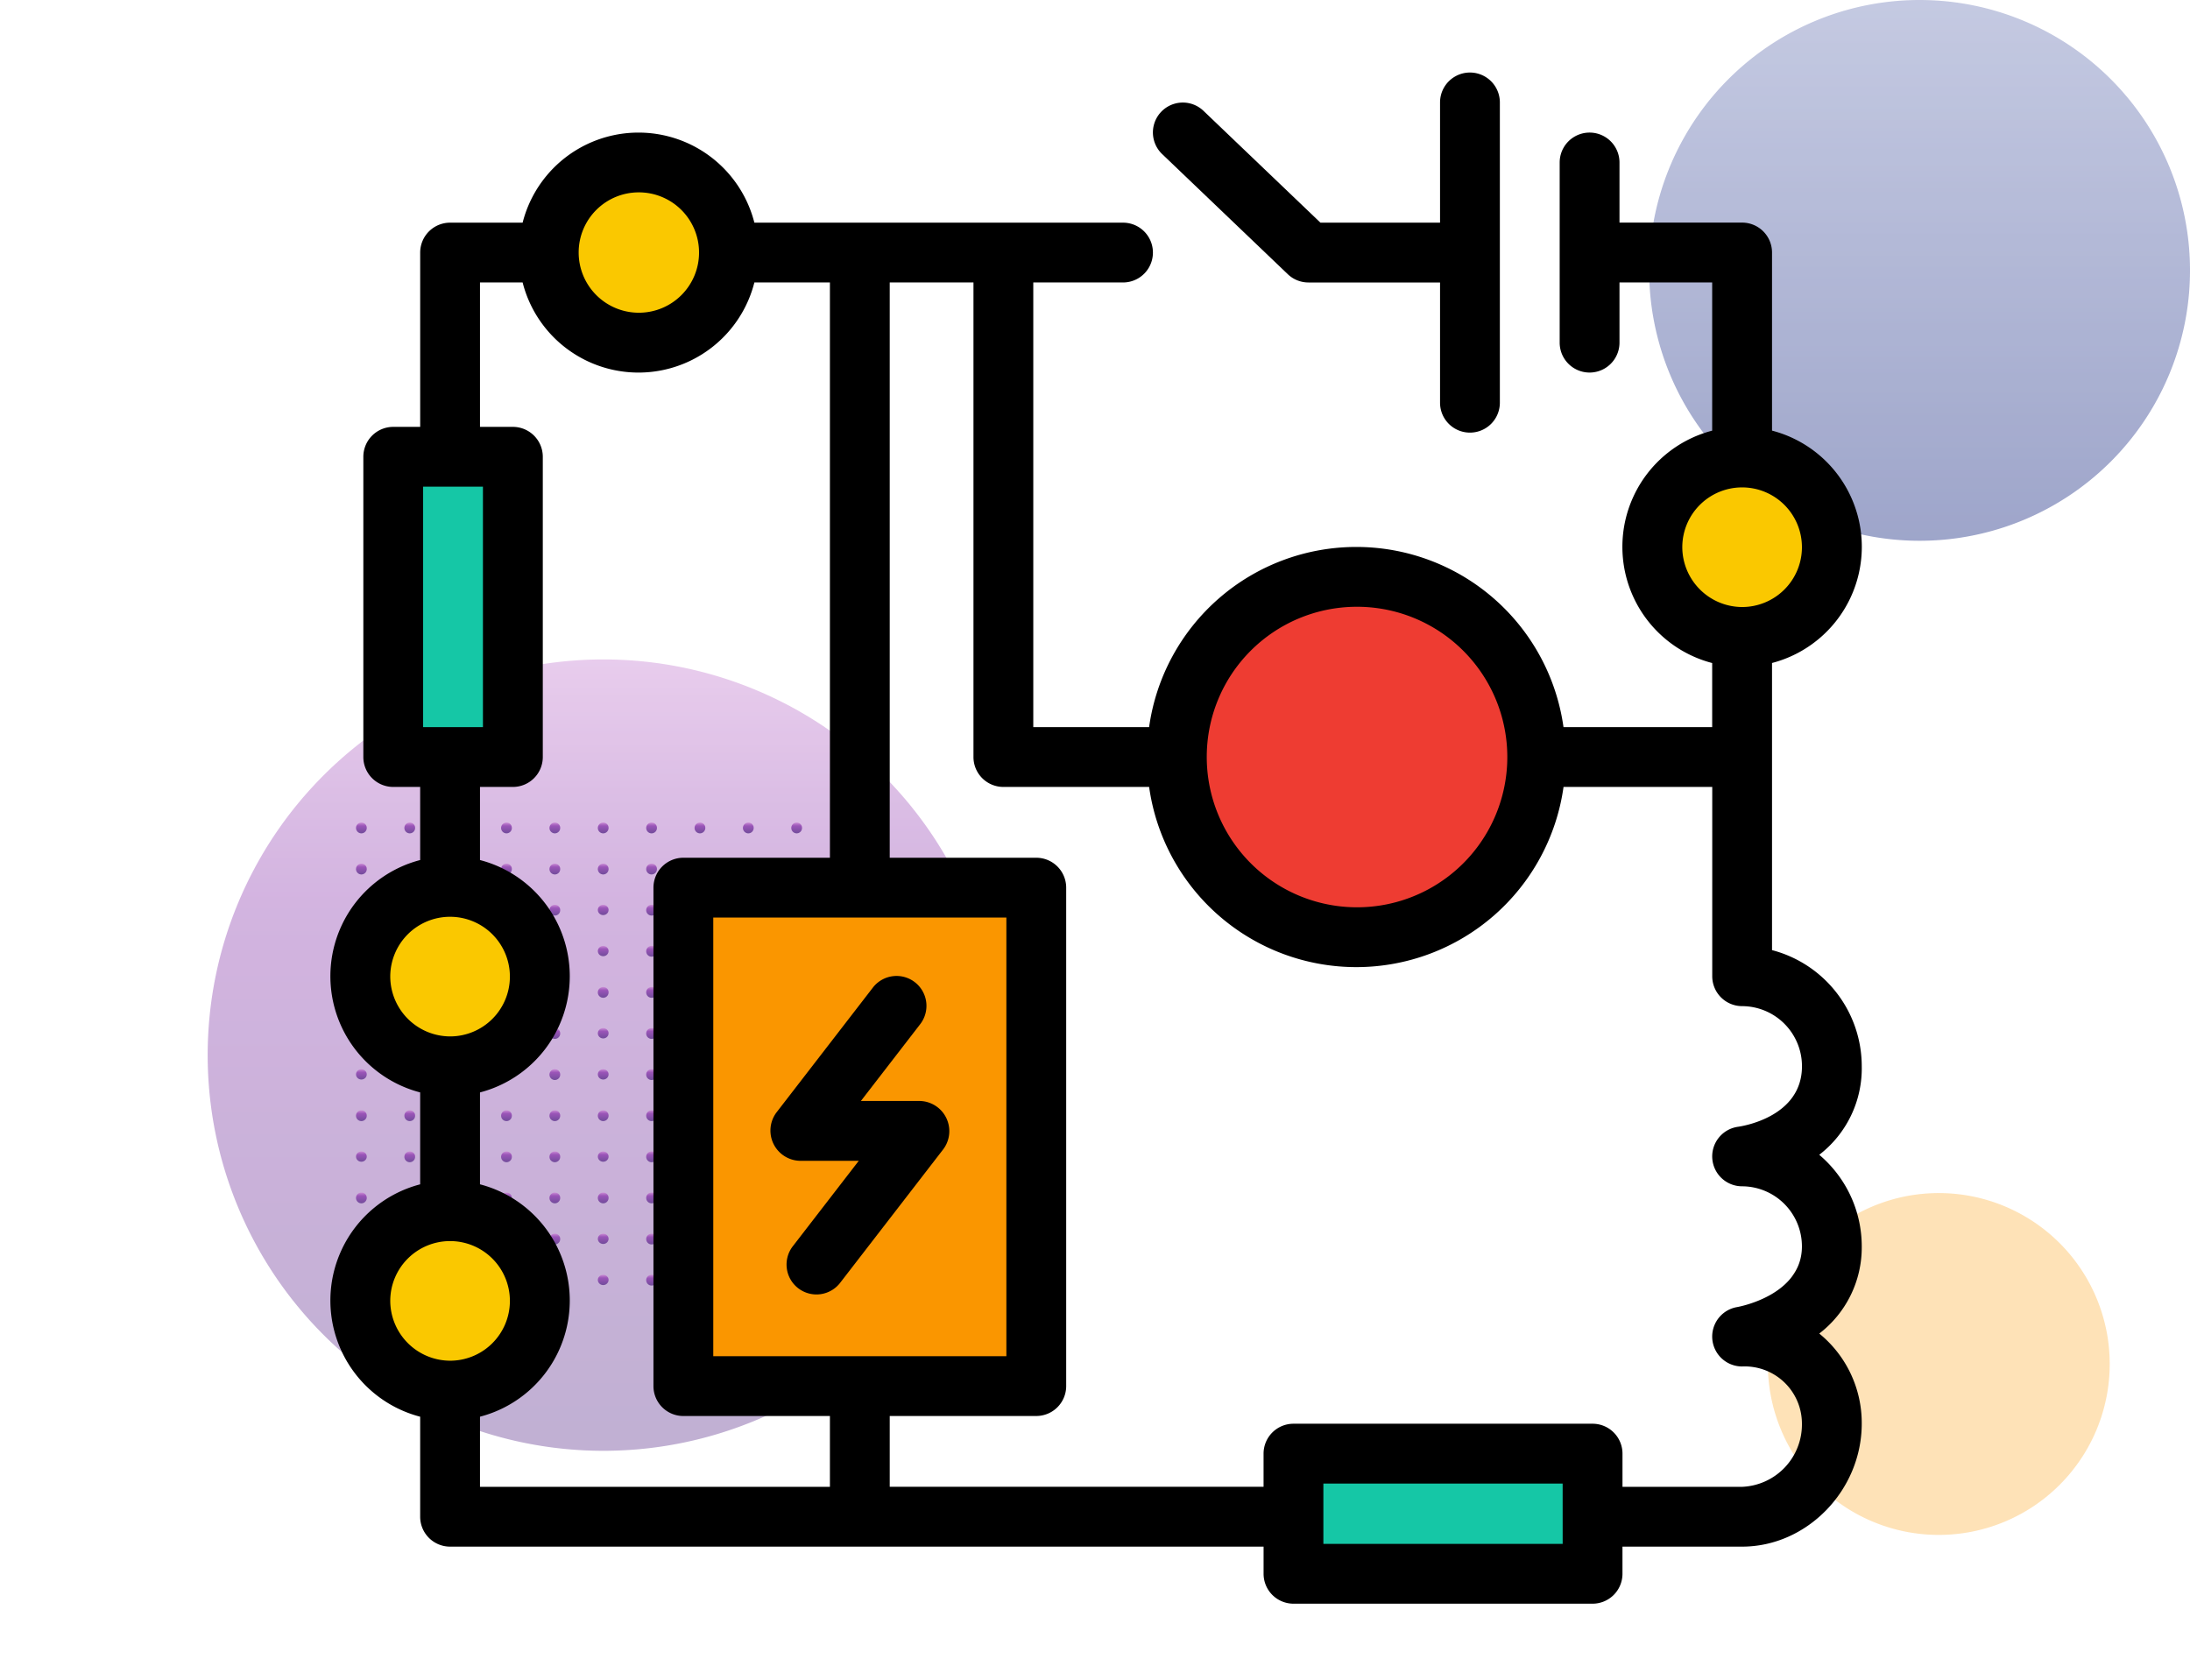 <svg xmlns="http://www.w3.org/2000/svg" xmlns:xlink="http://www.w3.org/1999/xlink" width="271.728" height="208.461" viewBox="0 0 271.728 208.461">
  <defs>
    <linearGradient id="linear-gradient" x1="0.5" x2="0.5" y2="1" gradientUnits="objectBoundingBox">
      <stop offset="0" stop-color="#7e89be"/>
      <stop offset="1" stop-color="#29398a"/>
    </linearGradient>
    <linearGradient id="linear-gradient-2" x1="0.5" x2="0.5" y2="1" gradientUnits="objectBoundingBox">
      <stop offset="0" stop-color="#ba68c8"/>
      <stop offset="0.19" stop-color="#9139af"/>
      <stop offset="0.31" stop-color="#7b1fa2"/>
      <stop offset="1" stop-color="#45147b"/>
    </linearGradient>
  </defs>
  <g id="_25" data-name="25" transform="translate(-203 -13574)">
    <g id="Group_148645" data-name="Group 148645" transform="translate(203 13618.863)" opacity="0.76">
      <path id="Path_145969" data-name="Path 145969" d="M33.552,0A33.552,33.552,0,1,1,0,33.552,33.552,33.552,0,0,1,33.552,0Z" transform="translate(204.624 -44.863)" opacity="0.6" fill="url(#linear-gradient)" style="mix-blend-mode: multiply;isolation: isolate"/>
      <rect id="Rectangle_34812" data-name="Rectangle 34812" width="261.766" height="180.936" transform="translate(0 -17.339)" fill="none"/>
      <path id="Path_145971" data-name="Path 145971" d="M21.209,0A21.209,21.209,0,1,1,0,21.209,21.209,21.209,0,0,1,21.209,0Z" transform="translate(219.348 103.184)" fill="#fda929" opacity="0.444" style="mix-blend-mode: multiply;isolation: isolate"/>
      <g id="Group_145732" data-name="Group 145732" transform="translate(25.768 36.966)">
        <path id="Path_145968" data-name="Path 145968" d="M49.1,0A49.1,49.1,0,1,1,0,49.1,49.1,49.1,0,0,1,49.1,0Z" transform="translate(0 0)" opacity="0.444" fill="url(#linear-gradient-2)" style="mix-blend-mode: multiply;isolation: isolate"/>
        <g id="Group_78276" data-name="Group 78276" transform="translate(18.405 20.246)">
          <g id="Group_53306" data-name="Group 53306" transform="translate(0)">
            <path id="Path_99200" data-name="Path 99200" d="M415.547,50.861a.667.667,0,1,1-.667-.637A.653.653,0,0,1,415.547,50.861Z" transform="translate(-414.214 -50.224)" fill="url(#linear-gradient-2)"/>
            <path id="Path_99201" data-name="Path 99201" d="M423.993,50.861a.667.667,0,1,1-.666-.637A.652.652,0,0,1,423.993,50.861Z" transform="translate(-416.659 -50.224)" fill="url(#linear-gradient-2)"/>
            <path id="Path_99202" data-name="Path 99202" d="M432.439,50.861a.667.667,0,1,1-.666-.637A.652.652,0,0,1,432.439,50.861Z" transform="translate(-419.105 -50.224)" fill="url(#linear-gradient-2)"/>
            <path id="Path_99203" data-name="Path 99203" d="M440.887,50.861a.667.667,0,1,1-.667-.637A.653.653,0,0,1,440.887,50.861Z" transform="translate(-421.55 -50.224)" fill="url(#linear-gradient-2)"/>
            <path id="Path_99204" data-name="Path 99204" d="M449.332,50.861a.667.667,0,1,1-.666-.637A.653.653,0,0,1,449.332,50.861Z" transform="translate(-423.996 -50.224)" fill="url(#linear-gradient-2)"/>
            <path id="Path_99205" data-name="Path 99205" d="M457.778,50.861a.667.667,0,1,1-.666-.637A.652.652,0,0,1,457.778,50.861Z" transform="translate(-426.441 -50.224)" fill="url(#linear-gradient-2)"/>
            <path id="Path_99206" data-name="Path 99206" d="M466.226,50.861a.667.667,0,1,1-.667-.637A.653.653,0,0,1,466.226,50.861Z" transform="translate(-428.887 -50.224)" fill="url(#linear-gradient-2)"/>
            <path id="Path_99207" data-name="Path 99207" d="M474.672,50.861a.667.667,0,1,1-.667-.637A.653.653,0,0,1,474.672,50.861Z" transform="translate(-431.332 -50.224)" fill="url(#linear-gradient-2)"/>
            <path id="Path_99208" data-name="Path 99208" d="M483.118,50.861a.667.667,0,1,1-.667-.637A.653.653,0,0,1,483.118,50.861Z" transform="translate(-433.777 -50.224)" fill="url(#linear-gradient-2)"/>
            <path id="Path_99209" data-name="Path 99209" d="M491.564,50.861a.667.667,0,1,1-.667-.637A.653.653,0,0,1,491.564,50.861Z" transform="translate(-436.223 -50.224)" fill="url(#linear-gradient-2)"/>
            <path id="Path_99210" data-name="Path 99210" d="M500.011,50.861a.667.667,0,1,1-.667-.637A.653.653,0,0,1,500.011,50.861Z" transform="translate(-438.669 -50.224)" fill="url(#linear-gradient-2)"/>
          </g>
          <g id="Group_53307" data-name="Group 53307" transform="translate(0 5.101)">
            <path id="Path_99211" data-name="Path 99211" d="M415.547,58.369a.667.667,0,1,1-.667-.637A.653.653,0,0,1,415.547,58.369Z" transform="translate(-414.214 -57.732)" fill="url(#linear-gradient-2)"/>
            <path id="Path_99212" data-name="Path 99212" d="M423.993,58.369a.667.667,0,1,1-.666-.637A.652.652,0,0,1,423.993,58.369Z" transform="translate(-416.659 -57.732)" fill="url(#linear-gradient-2)"/>
            <path id="Path_99213" data-name="Path 99213" d="M432.439,58.369a.667.667,0,1,1-.666-.637A.652.652,0,0,1,432.439,58.369Z" transform="translate(-419.105 -57.732)" fill="url(#linear-gradient-2)"/>
            <path id="Path_99214" data-name="Path 99214" d="M440.887,58.369a.667.667,0,1,1-.667-.637A.653.653,0,0,1,440.887,58.369Z" transform="translate(-421.55 -57.732)" fill="url(#linear-gradient-2)"/>
            <path id="Path_99215" data-name="Path 99215" d="M449.332,58.369a.667.667,0,1,1-.666-.637A.653.653,0,0,1,449.332,58.369Z" transform="translate(-423.996 -57.732)" fill="url(#linear-gradient-2)"/>
            <path id="Path_99216" data-name="Path 99216" d="M457.778,58.369a.667.667,0,1,1-.666-.637A.652.652,0,0,1,457.778,58.369Z" transform="translate(-426.441 -57.732)" fill="url(#linear-gradient-2)"/>
            <path id="Path_99217" data-name="Path 99217" d="M466.226,58.369a.667.667,0,1,1-.667-.637A.653.653,0,0,1,466.226,58.369Z" transform="translate(-428.887 -57.732)" fill="url(#linear-gradient-2)"/>
            <path id="Path_99218" data-name="Path 99218" d="M474.672,58.369a.667.667,0,1,1-.667-.637A.653.653,0,0,1,474.672,58.369Z" transform="translate(-431.332 -57.732)" fill="url(#linear-gradient-2)"/>
            <path id="Path_99219" data-name="Path 99219" d="M483.118,58.369a.667.667,0,1,1-.667-.637A.653.653,0,0,1,483.118,58.369Z" transform="translate(-433.777 -57.732)" fill="url(#linear-gradient-2)"/>
            <path id="Path_99220" data-name="Path 99220" d="M491.564,58.369a.667.667,0,1,1-.667-.637A.653.653,0,0,1,491.564,58.369Z" transform="translate(-436.223 -57.732)" fill="url(#linear-gradient-2)"/>
            <path id="Path_99221" data-name="Path 99221" d="M500.011,58.369a.667.667,0,1,1-.667-.637A.653.653,0,0,1,500.011,58.369Z" transform="translate(-438.669 -57.732)" fill="url(#linear-gradient-2)"/>
          </g>
          <g id="Group_53308" data-name="Group 53308" transform="translate(0 10.202)">
            <ellipse id="Ellipse_3955" data-name="Ellipse 3955" cx="0.667" cy="0.638" rx="0.667" ry="0.638" fill="url(#linear-gradient-2)"/>
            <path id="Path_99222" data-name="Path 99222" d="M423.993,65.877a.667.667,0,1,1-.666-.637A.653.653,0,0,1,423.993,65.877Z" transform="translate(-416.659 -65.24)" fill="url(#linear-gradient-2)"/>
            <ellipse id="Ellipse_3956" data-name="Ellipse 3956" cx="0.667" cy="0.638" rx="0.667" ry="0.638" transform="translate(12.002)" fill="url(#linear-gradient-2)"/>
            <path id="Path_99223" data-name="Path 99223" d="M440.887,65.877a.667.667,0,1,1-.667-.637A.653.653,0,0,1,440.887,65.877Z" transform="translate(-421.55 -65.24)" fill="url(#linear-gradient-2)"/>
            <path id="Path_99224" data-name="Path 99224" d="M449.332,65.877a.667.667,0,1,1-.666-.637A.653.653,0,0,1,449.332,65.877Z" transform="translate(-423.996 -65.24)" fill="url(#linear-gradient-2)"/>
            <ellipse id="Ellipse_3957" data-name="Ellipse 3957" cx="0.667" cy="0.638" rx="0.667" ry="0.638" transform="translate(30.004)" fill="url(#linear-gradient-2)"/>
            <path id="Path_99225" data-name="Path 99225" d="M466.226,65.877a.667.667,0,1,1-.667-.637A.654.654,0,0,1,466.226,65.877Z" transform="translate(-428.887 -65.24)" fill="url(#linear-gradient-2)"/>
            <ellipse id="Ellipse_3958" data-name="Ellipse 3958" cx="0.667" cy="0.638" rx="0.667" ry="0.638" transform="translate(42.006)" fill="url(#linear-gradient-2)"/>
            <ellipse id="Ellipse_3959" data-name="Ellipse 3959" cx="0.667" cy="0.638" rx="0.667" ry="0.638" transform="translate(48.007)" fill="url(#linear-gradient-2)"/>
            <path id="Path_99226" data-name="Path 99226" d="M491.564,65.877a.667.667,0,1,1-.667-.637A.654.654,0,0,1,491.564,65.877Z" transform="translate(-436.223 -65.24)" fill="url(#linear-gradient-2)"/>
            <path id="Path_99227" data-name="Path 99227" d="M500.011,65.877a.667.667,0,1,1-.667-.637A.653.653,0,0,1,500.011,65.877Z" transform="translate(-438.669 -65.24)" fill="url(#linear-gradient-2)"/>
          </g>
          <g id="Group_53309" data-name="Group 53309" transform="translate(0 15.303)">
            <ellipse id="Ellipse_3960" data-name="Ellipse 3960" cx="0.667" cy="0.638" rx="0.667" ry="0.638" transform="translate(0 0)" fill="url(#linear-gradient-2)"/>
            <path id="Path_99228" data-name="Path 99228" d="M423.993,73.385a.667.667,0,1,1-.666-.638A.652.652,0,0,1,423.993,73.385Z" transform="translate(-416.659 -72.747)" fill="url(#linear-gradient-2)"/>
            <ellipse id="Ellipse_3961" data-name="Ellipse 3961" cx="0.667" cy="0.638" rx="0.667" ry="0.638" transform="translate(12.002 0)" fill="url(#linear-gradient-2)"/>
            <path id="Path_99229" data-name="Path 99229" d="M440.887,73.385a.667.667,0,1,1-.667-.638A.653.653,0,0,1,440.887,73.385Z" transform="translate(-421.55 -72.747)" fill="url(#linear-gradient-2)"/>
            <path id="Path_99230" data-name="Path 99230" d="M449.332,73.385a.667.667,0,1,1-.666-.638A.652.652,0,0,1,449.332,73.385Z" transform="translate(-423.996 -72.747)" fill="url(#linear-gradient-2)"/>
            <ellipse id="Ellipse_3962" data-name="Ellipse 3962" cx="0.667" cy="0.638" rx="0.667" ry="0.638" transform="translate(30.004 0)" fill="url(#linear-gradient-2)"/>
            <path id="Path_99231" data-name="Path 99231" d="M466.226,73.385a.667.667,0,1,1-.667-.638A.653.653,0,0,1,466.226,73.385Z" transform="translate(-428.887 -72.747)" fill="url(#linear-gradient-2)"/>
            <ellipse id="Ellipse_3963" data-name="Ellipse 3963" cx="0.667" cy="0.638" rx="0.667" ry="0.638" transform="translate(42.006 0)" fill="url(#linear-gradient-2)"/>
            <ellipse id="Ellipse_3964" data-name="Ellipse 3964" cx="0.667" cy="0.638" rx="0.667" ry="0.638" transform="translate(48.007 0)" fill="url(#linear-gradient-2)"/>
            <path id="Path_99232" data-name="Path 99232" d="M491.564,73.385a.667.667,0,1,1-.667-.638A.653.653,0,0,1,491.564,73.385Z" transform="translate(-436.223 -72.747)" fill="url(#linear-gradient-2)"/>
            <path id="Path_99233" data-name="Path 99233" d="M500.011,73.385a.667.667,0,1,1-.667-.638A.653.653,0,0,1,500.011,73.385Z" transform="translate(-438.669 -72.747)" fill="url(#linear-gradient-2)"/>
          </g>
          <g id="Group_53310" data-name="Group 53310" transform="translate(0 20.404)">
            <path id="Path_99234" data-name="Path 99234" d="M415.547,80.893a.667.667,0,1,1-.667-.638A.653.653,0,0,1,415.547,80.893Z" transform="translate(-414.214 -80.255)" fill="url(#linear-gradient-2)"/>
            <path id="Path_99235" data-name="Path 99235" d="M423.993,80.893a.667.667,0,1,1-.666-.638A.652.652,0,0,1,423.993,80.893Z" transform="translate(-416.659 -80.255)" fill="url(#linear-gradient-2)"/>
            <path id="Path_99236" data-name="Path 99236" d="M432.439,80.893a.667.667,0,1,1-.666-.638A.652.652,0,0,1,432.439,80.893Z" transform="translate(-419.105 -80.255)" fill="url(#linear-gradient-2)"/>
            <path id="Path_99237" data-name="Path 99237" d="M440.887,80.893a.667.667,0,1,1-.667-.638A.653.653,0,0,1,440.887,80.893Z" transform="translate(-421.55 -80.255)" fill="url(#linear-gradient-2)"/>
            <path id="Path_99238" data-name="Path 99238" d="M449.332,80.893a.667.667,0,1,1-.666-.638A.652.652,0,0,1,449.332,80.893Z" transform="translate(-423.996 -80.255)" fill="url(#linear-gradient-2)"/>
            <path id="Path_99239" data-name="Path 99239" d="M457.778,80.893a.667.667,0,1,1-.666-.638A.652.652,0,0,1,457.778,80.893Z" transform="translate(-426.441 -80.255)" fill="url(#linear-gradient-2)"/>
            <path id="Path_99240" data-name="Path 99240" d="M466.226,80.893a.667.667,0,1,1-.667-.638A.653.653,0,0,1,466.226,80.893Z" transform="translate(-428.887 -80.255)" fill="url(#linear-gradient-2)"/>
            <path id="Path_99241" data-name="Path 99241" d="M474.672,80.893a.667.667,0,1,1-.667-.638A.652.652,0,0,1,474.672,80.893Z" transform="translate(-431.332 -80.255)" fill="url(#linear-gradient-2)"/>
            <path id="Path_99242" data-name="Path 99242" d="M483.118,80.893a.667.667,0,1,1-.667-.638A.652.652,0,0,1,483.118,80.893Z" transform="translate(-433.777 -80.255)" fill="url(#linear-gradient-2)"/>
            <path id="Path_99243" data-name="Path 99243" d="M491.564,80.893a.667.667,0,1,1-.667-.638A.653.653,0,0,1,491.564,80.893Z" transform="translate(-436.223 -80.255)" fill="url(#linear-gradient-2)"/>
            <path id="Path_99244" data-name="Path 99244" d="M500.011,80.893a.667.667,0,1,1-.667-.638A.653.653,0,0,1,500.011,80.893Z" transform="translate(-438.669 -80.255)" fill="url(#linear-gradient-2)"/>
          </g>
          <g id="Group_53311" data-name="Group 53311" transform="translate(0 25.505)">
            <ellipse id="Ellipse_3965" data-name="Ellipse 3965" cx="0.667" cy="0.638" rx="0.667" ry="0.638" transform="translate(0 0)" fill="url(#linear-gradient-2)"/>
            <path id="Path_99245" data-name="Path 99245" d="M423.993,88.4a.667.667,0,1,1-.666-.638A.652.652,0,0,1,423.993,88.4Z" transform="translate(-416.659 -87.763)" fill="url(#linear-gradient-2)"/>
            <ellipse id="Ellipse_3966" data-name="Ellipse 3966" cx="0.667" cy="0.638" rx="0.667" ry="0.638" transform="translate(12.002 0)" fill="url(#linear-gradient-2)"/>
            <path id="Path_99246" data-name="Path 99246" d="M440.887,88.4a.667.667,0,1,1-.667-.638A.653.653,0,0,1,440.887,88.4Z" transform="translate(-421.55 -87.763)" fill="url(#linear-gradient-2)"/>
            <path id="Path_99247" data-name="Path 99247" d="M449.332,88.4a.667.667,0,1,1-.666-.638A.652.652,0,0,1,449.332,88.4Z" transform="translate(-423.996 -87.763)" fill="url(#linear-gradient-2)"/>
            <ellipse id="Ellipse_3967" data-name="Ellipse 3967" cx="0.667" cy="0.638" rx="0.667" ry="0.638" transform="translate(30.004 0)" fill="url(#linear-gradient-2)"/>
            <path id="Path_99248" data-name="Path 99248" d="M466.226,88.4a.667.667,0,1,1-.667-.638A.653.653,0,0,1,466.226,88.4Z" transform="translate(-428.887 -87.763)" fill="url(#linear-gradient-2)"/>
            <ellipse id="Ellipse_3968" data-name="Ellipse 3968" cx="0.667" cy="0.638" rx="0.667" ry="0.638" transform="translate(42.006 0)" fill="url(#linear-gradient-2)"/>
            <ellipse id="Ellipse_3969" data-name="Ellipse 3969" cx="0.667" cy="0.638" rx="0.667" ry="0.638" transform="translate(48.007 0)" fill="url(#linear-gradient-2)"/>
            <path id="Path_99249" data-name="Path 99249" d="M491.564,88.4a.667.667,0,1,1-.667-.638A.653.653,0,0,1,491.564,88.4Z" transform="translate(-436.223 -87.763)" fill="url(#linear-gradient-2)"/>
            <path id="Path_99250" data-name="Path 99250" d="M500.011,88.4a.667.667,0,1,1-.667-.638A.653.653,0,0,1,500.011,88.4Z" transform="translate(-438.669 -87.763)" fill="url(#linear-gradient-2)"/>
          </g>
          <g id="Group_53312" data-name="Group 53312" transform="translate(0 30.607)">
            <ellipse id="Ellipse_3970" data-name="Ellipse 3970" cx="0.667" cy="0.638" rx="0.667" ry="0.638" fill="url(#linear-gradient-2)"/>
            <path id="Path_99251" data-name="Path 99251" d="M423.993,95.908a.667.667,0,1,1-.666-.637A.653.653,0,0,1,423.993,95.908Z" transform="translate(-416.659 -95.271)" fill="url(#linear-gradient-2)"/>
            <ellipse id="Ellipse_3971" data-name="Ellipse 3971" cx="0.667" cy="0.638" rx="0.667" ry="0.638" transform="translate(12.002)" fill="url(#linear-gradient-2)"/>
            <path id="Path_99252" data-name="Path 99252" d="M440.887,95.908a.667.667,0,1,1-.667-.637A.653.653,0,0,1,440.887,95.908Z" transform="translate(-421.55 -95.271)" fill="url(#linear-gradient-2)"/>
            <path id="Path_99253" data-name="Path 99253" d="M449.332,95.908a.667.667,0,1,1-.666-.637A.653.653,0,0,1,449.332,95.908Z" transform="translate(-423.996 -95.271)" fill="url(#linear-gradient-2)"/>
            <ellipse id="Ellipse_3972" data-name="Ellipse 3972" cx="0.667" cy="0.638" rx="0.667" ry="0.638" transform="translate(30.004)" fill="url(#linear-gradient-2)"/>
            <path id="Path_99254" data-name="Path 99254" d="M466.226,95.908a.667.667,0,1,1-.667-.637A.653.653,0,0,1,466.226,95.908Z" transform="translate(-428.887 -95.271)" fill="url(#linear-gradient-2)"/>
            <ellipse id="Ellipse_3973" data-name="Ellipse 3973" cx="0.667" cy="0.638" rx="0.667" ry="0.638" transform="translate(42.006)" fill="url(#linear-gradient-2)"/>
            <ellipse id="Ellipse_3974" data-name="Ellipse 3974" cx="0.667" cy="0.638" rx="0.667" ry="0.638" transform="translate(48.007)" fill="url(#linear-gradient-2)"/>
            <path id="Path_99255" data-name="Path 99255" d="M491.564,95.908a.667.667,0,1,1-.667-.637A.653.653,0,0,1,491.564,95.908Z" transform="translate(-436.223 -95.271)" fill="url(#linear-gradient-2)"/>
            <path id="Path_99256" data-name="Path 99256" d="M500.011,95.908a.667.667,0,1,1-.667-.637A.653.653,0,0,1,500.011,95.908Z" transform="translate(-438.669 -95.271)" fill="url(#linear-gradient-2)"/>
          </g>
          <g id="Group_53313" data-name="Group 53313" transform="translate(0 35.708)">
            <path id="Path_99257" data-name="Path 99257" d="M415.547,103.416a.667.667,0,1,1-.667-.637A.653.653,0,0,1,415.547,103.416Z" transform="translate(-414.214 -102.779)" fill="url(#linear-gradient-2)"/>
            <path id="Path_99258" data-name="Path 99258" d="M423.993,103.416a.667.667,0,1,1-.666-.637A.652.652,0,0,1,423.993,103.416Z" transform="translate(-416.659 -102.779)" fill="url(#linear-gradient-2)"/>
            <path id="Path_99259" data-name="Path 99259" d="M432.439,103.416a.667.667,0,1,1-.666-.637A.652.652,0,0,1,432.439,103.416Z" transform="translate(-419.105 -102.779)" fill="url(#linear-gradient-2)"/>
            <path id="Path_99260" data-name="Path 99260" d="M440.887,103.416a.667.667,0,1,1-.667-.637A.653.653,0,0,1,440.887,103.416Z" transform="translate(-421.55 -102.779)" fill="url(#linear-gradient-2)"/>
            <path id="Path_99261" data-name="Path 99261" d="M449.332,103.416a.667.667,0,1,1-.666-.637A.653.653,0,0,1,449.332,103.416Z" transform="translate(-423.996 -102.779)" fill="url(#linear-gradient-2)"/>
            <path id="Path_99262" data-name="Path 99262" d="M457.778,103.416a.667.667,0,1,1-.666-.637A.652.652,0,0,1,457.778,103.416Z" transform="translate(-426.441 -102.779)" fill="url(#linear-gradient-2)"/>
            <path id="Path_99263" data-name="Path 99263" d="M466.226,103.416a.667.667,0,1,1-.667-.637A.653.653,0,0,1,466.226,103.416Z" transform="translate(-428.887 -102.779)" fill="url(#linear-gradient-2)"/>
            <path id="Path_99264" data-name="Path 99264" d="M474.672,103.416a.667.667,0,1,1-.667-.637A.653.653,0,0,1,474.672,103.416Z" transform="translate(-431.332 -102.779)" fill="url(#linear-gradient-2)"/>
            <path id="Path_99265" data-name="Path 99265" d="M483.118,103.416a.667.667,0,1,1-.667-.637A.653.653,0,0,1,483.118,103.416Z" transform="translate(-433.777 -102.779)" fill="url(#linear-gradient-2)"/>
            <path id="Path_99266" data-name="Path 99266" d="M491.564,103.416a.667.667,0,1,1-.667-.637A.653.653,0,0,1,491.564,103.416Z" transform="translate(-436.223 -102.779)" fill="url(#linear-gradient-2)"/>
            <path id="Path_99267" data-name="Path 99267" d="M500.011,103.416a.667.667,0,1,1-.667-.637A.653.653,0,0,1,500.011,103.416Z" transform="translate(-438.669 -102.779)" fill="url(#linear-gradient-2)"/>
          </g>
          <g id="Group_53314" data-name="Group 53314" transform="translate(0 40.809)">
            <ellipse id="Ellipse_3975" data-name="Ellipse 3975" cx="0.667" cy="0.638" rx="0.667" ry="0.638" fill="url(#linear-gradient-2)"/>
            <path id="Path_99268" data-name="Path 99268" d="M423.993,110.924a.667.667,0,1,1-.666-.637A.653.653,0,0,1,423.993,110.924Z" transform="translate(-416.659 -110.287)" fill="url(#linear-gradient-2)"/>
            <ellipse id="Ellipse_3976" data-name="Ellipse 3976" cx="0.667" cy="0.638" rx="0.667" ry="0.638" transform="translate(12.002)" fill="url(#linear-gradient-2)"/>
            <path id="Path_99269" data-name="Path 99269" d="M440.887,110.924a.667.667,0,1,1-.667-.637A.653.653,0,0,1,440.887,110.924Z" transform="translate(-421.55 -110.287)" fill="url(#linear-gradient-2)"/>
            <path id="Path_99270" data-name="Path 99270" d="M449.332,110.924a.667.667,0,1,1-.666-.637A.653.653,0,0,1,449.332,110.924Z" transform="translate(-423.996 -110.287)" fill="url(#linear-gradient-2)"/>
            <ellipse id="Ellipse_3977" data-name="Ellipse 3977" cx="0.667" cy="0.638" rx="0.667" ry="0.638" transform="translate(30.004)" fill="url(#linear-gradient-2)"/>
            <path id="Path_99271" data-name="Path 99271" d="M466.226,110.924a.667.667,0,1,1-.667-.637A.654.654,0,0,1,466.226,110.924Z" transform="translate(-428.887 -110.287)" fill="url(#linear-gradient-2)"/>
            <ellipse id="Ellipse_3978" data-name="Ellipse 3978" cx="0.667" cy="0.638" rx="0.667" ry="0.638" transform="translate(42.006)" fill="url(#linear-gradient-2)"/>
            <ellipse id="Ellipse_3979" data-name="Ellipse 3979" cx="0.667" cy="0.638" rx="0.667" ry="0.638" transform="translate(48.007)" fill="url(#linear-gradient-2)"/>
            <path id="Path_99272" data-name="Path 99272" d="M491.564,110.924a.667.667,0,1,1-.667-.637A.654.654,0,0,1,491.564,110.924Z" transform="translate(-436.223 -110.287)" fill="url(#linear-gradient-2)"/>
            <path id="Path_99273" data-name="Path 99273" d="M500.011,110.924a.667.667,0,1,1-.667-.637A.653.653,0,0,1,500.011,110.924Z" transform="translate(-438.669 -110.287)" fill="url(#linear-gradient-2)"/>
          </g>
          <g id="Group_53315" data-name="Group 53315" transform="translate(0 45.91)">
            <path id="Path_99274" data-name="Path 99274" d="M415.547,118.432a.667.667,0,1,1-.667-.638A.653.653,0,0,1,415.547,118.432Z" transform="translate(-414.214 -117.794)" fill="url(#linear-gradient-2)"/>
            <path id="Path_99275" data-name="Path 99275" d="M423.993,118.432a.667.667,0,1,1-.666-.638A.653.653,0,0,1,423.993,118.432Z" transform="translate(-416.659 -117.794)" fill="url(#linear-gradient-2)"/>
            <path id="Path_99276" data-name="Path 99276" d="M432.439,118.432a.667.667,0,1,1-.666-.638A.653.653,0,0,1,432.439,118.432Z" transform="translate(-419.105 -117.794)" fill="url(#linear-gradient-2)"/>
            <path id="Path_99277" data-name="Path 99277" d="M440.887,118.432a.667.667,0,1,1-.667-.638A.653.653,0,0,1,440.887,118.432Z" transform="translate(-421.55 -117.794)" fill="url(#linear-gradient-2)"/>
            <path id="Path_99278" data-name="Path 99278" d="M449.332,118.432a.667.667,0,1,1-.666-.638A.653.653,0,0,1,449.332,118.432Z" transform="translate(-423.996 -117.794)" fill="url(#linear-gradient-2)"/>
            <path id="Path_99279" data-name="Path 99279" d="M457.778,118.432a.667.667,0,1,1-.666-.638A.653.653,0,0,1,457.778,118.432Z" transform="translate(-426.441 -117.794)" fill="url(#linear-gradient-2)"/>
            <path id="Path_99280" data-name="Path 99280" d="M466.226,118.432a.667.667,0,1,1-.667-.638A.654.654,0,0,1,466.226,118.432Z" transform="translate(-428.887 -117.794)" fill="url(#linear-gradient-2)"/>
            <path id="Path_99281" data-name="Path 99281" d="M474.672,118.432a.667.667,0,1,1-.667-.638A.653.653,0,0,1,474.672,118.432Z" transform="translate(-431.332 -117.794)" fill="url(#linear-gradient-2)"/>
            <path id="Path_99282" data-name="Path 99282" d="M483.118,118.432a.667.667,0,1,1-.667-.638A.653.653,0,0,1,483.118,118.432Z" transform="translate(-433.777 -117.794)" fill="url(#linear-gradient-2)"/>
            <path id="Path_99283" data-name="Path 99283" d="M491.564,118.432a.667.667,0,1,1-.667-.638A.654.654,0,0,1,491.564,118.432Z" transform="translate(-436.223 -117.794)" fill="url(#linear-gradient-2)"/>
            <path id="Path_99284" data-name="Path 99284" d="M500.011,118.432a.667.667,0,1,1-.667-.638A.653.653,0,0,1,500.011,118.432Z" transform="translate(-438.669 -117.794)" fill="url(#linear-gradient-2)"/>
          </g>
          <g id="Group_53316" data-name="Group 53316" transform="translate(0 51.011)">
            <ellipse id="Ellipse_3980" data-name="Ellipse 3980" cx="0.667" cy="0.638" rx="0.667" ry="0.638" transform="translate(0 0)" fill="url(#linear-gradient-2)"/>
            <path id="Path_99285" data-name="Path 99285" d="M423.993,125.94a.667.667,0,1,1-.666-.638A.652.652,0,0,1,423.993,125.94Z" transform="translate(-416.659 -125.302)" fill="url(#linear-gradient-2)"/>
            <ellipse id="Ellipse_3981" data-name="Ellipse 3981" cx="0.667" cy="0.638" rx="0.667" ry="0.638" transform="translate(12.002 0)" fill="url(#linear-gradient-2)"/>
            <path id="Path_99286" data-name="Path 99286" d="M440.887,125.94a.667.667,0,1,1-.667-.638A.653.653,0,0,1,440.887,125.94Z" transform="translate(-421.55 -125.302)" fill="url(#linear-gradient-2)"/>
            <path id="Path_99287" data-name="Path 99287" d="M449.332,125.94a.667.667,0,1,1-.666-.638A.652.652,0,0,1,449.332,125.94Z" transform="translate(-423.996 -125.302)" fill="url(#linear-gradient-2)"/>
            <ellipse id="Ellipse_3982" data-name="Ellipse 3982" cx="0.667" cy="0.638" rx="0.667" ry="0.638" transform="translate(30.004 0)" fill="url(#linear-gradient-2)"/>
            <path id="Path_99288" data-name="Path 99288" d="M466.226,125.94a.667.667,0,1,1-.667-.638A.653.653,0,0,1,466.226,125.94Z" transform="translate(-428.887 -125.302)" fill="url(#linear-gradient-2)"/>
            <ellipse id="Ellipse_3983" data-name="Ellipse 3983" cx="0.667" cy="0.638" rx="0.667" ry="0.638" transform="translate(42.006 0)" fill="url(#linear-gradient-2)"/>
            <ellipse id="Ellipse_3984" data-name="Ellipse 3984" cx="0.667" cy="0.638" rx="0.667" ry="0.638" transform="translate(48.007 0)" fill="url(#linear-gradient-2)"/>
            <path id="Path_99289" data-name="Path 99289" d="M491.564,125.94a.667.667,0,1,1-.667-.638A.653.653,0,0,1,491.564,125.94Z" transform="translate(-436.223 -125.302)" fill="url(#linear-gradient-2)"/>
            <path id="Path_99290" data-name="Path 99290" d="M500.011,125.94a.667.667,0,1,1-.667-.638A.653.653,0,0,1,500.011,125.94Z" transform="translate(-438.669 -125.302)" fill="url(#linear-gradient-2)"/>
          </g>
          <g id="Group_53317" data-name="Group 53317" transform="translate(0 56.112)">
            <ellipse id="Ellipse_3985" data-name="Ellipse 3985" cx="0.667" cy="0.638" rx="0.667" ry="0.638" transform="translate(0 0)" fill="url(#linear-gradient-2)"/>
            <path id="Path_99291" data-name="Path 99291" d="M423.993,133.448a.667.667,0,1,1-.666-.638A.652.652,0,0,1,423.993,133.448Z" transform="translate(-416.659 -132.81)" fill="url(#linear-gradient-2)"/>
            <ellipse id="Ellipse_3986" data-name="Ellipse 3986" cx="0.667" cy="0.638" rx="0.667" ry="0.638" transform="translate(12.002 0)" fill="url(#linear-gradient-2)"/>
            <path id="Path_99292" data-name="Path 99292" d="M440.887,133.448a.667.667,0,1,1-.667-.638A.653.653,0,0,1,440.887,133.448Z" transform="translate(-421.55 -132.81)" fill="url(#linear-gradient-2)"/>
            <path id="Path_99293" data-name="Path 99293" d="M449.332,133.448a.667.667,0,1,1-.666-.638A.652.652,0,0,1,449.332,133.448Z" transform="translate(-423.996 -132.81)" fill="url(#linear-gradient-2)"/>
            <ellipse id="Ellipse_3987" data-name="Ellipse 3987" cx="0.667" cy="0.638" rx="0.667" ry="0.638" transform="translate(30.004 0)" fill="url(#linear-gradient-2)"/>
            <path id="Path_99294" data-name="Path 99294" d="M466.226,133.448a.667.667,0,1,1-.667-.638A.653.653,0,0,1,466.226,133.448Z" transform="translate(-428.887 -132.81)" fill="url(#linear-gradient-2)"/>
            <ellipse id="Ellipse_3988" data-name="Ellipse 3988" cx="0.667" cy="0.638" rx="0.667" ry="0.638" transform="translate(42.006 0)" fill="url(#linear-gradient-2)"/>
            <ellipse id="Ellipse_3989" data-name="Ellipse 3989" cx="0.667" cy="0.638" rx="0.667" ry="0.638" transform="translate(48.007 0)" fill="url(#linear-gradient-2)"/>
            <path id="Path_99295" data-name="Path 99295" d="M491.564,133.448a.667.667,0,1,1-.667-.638A.653.653,0,0,1,491.564,133.448Z" transform="translate(-436.223 -132.81)" fill="url(#linear-gradient-2)"/>
            <path id="Path_99296" data-name="Path 99296" d="M500.011,133.448a.667.667,0,1,1-.667-.638A.653.653,0,0,1,500.011,133.448Z" transform="translate(-438.669 -132.81)" fill="url(#linear-gradient-2)"/>
          </g>
        </g>
      </g>
    </g>
    <g id="circuito-electrico" transform="translate(244 13583)">
      <g id="Group_148661" data-name="Group 148661" transform="translate(3.711 47.678)">
        <ellipse id="Ellipse_6107" data-name="Ellipse 6107" cx="11.133" cy="11.177" rx="11.133" ry="11.177" transform="translate(0 93.527)" fill="#fac800"/>
        <ellipse id="Ellipse_6108" data-name="Ellipse 6108" cx="11.133" cy="11.177" rx="11.133" ry="11.177" transform="translate(0 53.285)" fill="#fac800"/>
        <ellipse id="Ellipse_6109" data-name="Ellipse 6109" cx="11.133" cy="11.177" rx="11.133" ry="11.177" transform="translate(160.313)" fill="#fac800"/>
      </g>
      <g id="Group_148662" data-name="Group 148662" transform="translate(7.793 47.678)">
        <rect id="Rectangle_293613" data-name="Rectangle 293613" width="37.109" height="14.903" transform="translate(111.699 123.708)" fill="#15c7a6"/>
        <rect id="Rectangle_293614" data-name="Rectangle 293614" width="14.844" height="37.262" fill="#15c7a6"/>
      </g>
      <ellipse id="Ellipse_6110" data-name="Ellipse 6110" cx="11.133" cy="11.177" rx="11.133" ry="11.177" transform="translate(27.09 11.163)" fill="#fac800"/>
      <rect id="Rectangle_293615" data-name="Rectangle 293615" width="43.789" height="61.854" transform="translate(43.789 101.149)" fill="#fa9600"/>
      <ellipse id="Ellipse_6111" data-name="Ellipse 6111" cx="22.266" cy="22.355" rx="22.266" ry="22.355" transform="translate(105.02 62.585)" fill="#ee3c32"/>
      <path id="Path_259407" data-name="Path 259407" d="M165.6,317.653h-7.29l7.342-9.509a3.711,3.711,0,1,0-5.875-4.535L147.818,319.1a3.753,3.753,0,0,0,2.937,5.979h7.291l-8.166,10.578a3.711,3.711,0,1,0,5.875,4.535l12.782-16.556A3.744,3.744,0,0,0,165.6,317.653Z" transform="translate(-92.493 -190.034)"/>
      <path id="Path_259408" data-name="Path 259408" d="M291.732,25.024a3.711,3.711,0,0,0,2.565,1.029h16.328V40.972a3.711,3.711,0,0,0,7.422,0V3.711a3.711,3.711,0,0,0-7.422,0V18.63H295.785L281.275,4.755a3.711,3.711,0,0,0-5.13,5.364Z" transform="translate(-172.949)"/>
      <path id="Path_259409" data-name="Path 259409" d="M190,135.948a14.908,14.908,0,0,0-11.133-14.418V85.9a14.9,14.9,0,0,0,0-28.836v-22.1a3.711,3.711,0,0,0-3.711-3.711H159.941V23.793a3.711,3.711,0,1,0-7.422,0V46.149a3.711,3.711,0,0,0,7.422,0V38.682h11.5V57.069a14.9,14.9,0,0,0,0,28.836v7.954H152.994a25.96,25.96,0,0,0-51.418,0H87.207V38.682H98.34a3.711,3.711,0,1,0,0-7.422H52.6a14.835,14.835,0,0,0-28.754,0h-9a3.711,3.711,0,0,0-3.711,3.711V56.6H7.793a3.711,3.711,0,0,0-3.711,3.711V97.569a3.711,3.711,0,0,0,3.711,3.711h3.34v9.071a14.9,14.9,0,0,0,0,28.836v11.406a14.9,14.9,0,0,0,0,28.836v12.41a3.711,3.711,0,0,0,3.711,3.711H115.781v3.369a3.711,3.711,0,0,0,3.711,3.711H156.6a3.711,3.711,0,0,0,3.711-3.711V195.55h14.844c8.046,0,14.844-6.989,14.844-15.262a14.3,14.3,0,0,0-5.271-11.178A13.462,13.462,0,0,0,190,158.3a14.88,14.88,0,0,0-5.274-11.373A13.531,13.531,0,0,0,190,135.948ZM167.734,71.487a7.422,7.422,0,1,1,7.422,7.468A7.453,7.453,0,0,1,167.734,71.487Zm-40.449,7.437A18.646,18.646,0,1,1,108.73,97.569,18.621,18.621,0,0,1,127.285,78.924ZM38.223,27.5A7.468,7.468,0,1,1,30.8,34.971,7.453,7.453,0,0,1,38.223,27.5ZM11.5,93.858V64.02h7.422V93.858ZM7.422,124.77a7.422,7.422,0,1,1,7.422,7.467A7.453,7.453,0,0,1,7.422,124.77Zm0,40.241a7.422,7.422,0,1,1,7.422,7.468A7.453,7.453,0,0,1,7.422,165.011Zm11.133,23.117v-8.7a14.9,14.9,0,0,0,0-28.836V139.188a14.9,14.9,0,0,0,0-28.836V101.28h4.082a3.711,3.711,0,0,0,3.711-3.711V60.308A3.711,3.711,0,0,0,22.637,56.6H18.555V38.682h5.291a14.834,14.834,0,0,0,28.754,0h9.373v71.385H43.789a3.711,3.711,0,0,0-3.711,3.711v61.853a3.711,3.711,0,0,0,3.711,3.711H61.973v8.786ZM47.5,171.92V117.489H83.867V171.92Zm105.391,23.288H123.2v-7.482h29.688Zm18.563-47.835a3.711,3.711,0,0,0,3.7,3.464,7.453,7.453,0,0,1,7.422,7.468c0,6.022-7.723,7.463-8.034,7.518a3.711,3.711,0,0,0,.613,7.371,7.1,7.1,0,0,1,7.422,7.095,7.742,7.742,0,0,1-7.422,7.84H160.313v-4.114A3.711,3.711,0,0,0,156.6,180.3h-37.11a3.711,3.711,0,0,0-3.711,3.711v4.114H69.395v-8.786H87.578a3.711,3.711,0,0,0,3.711-3.711V113.778a3.711,3.711,0,0,0-3.711-3.711H69.395V38.682H79.785V97.569A3.711,3.711,0,0,0,83.5,101.28h18.08a25.96,25.96,0,0,0,51.418,0h18.451V124.77a3.711,3.711,0,0,0,3.711,3.711,7.453,7.453,0,0,1,7.422,7.467c0,6.173-7.122,7.385-7.914,7.5A3.711,3.711,0,0,0,171.453,147.373Z" transform="translate(0 -12.63)"/>
    </g>
  </g>
</svg>
